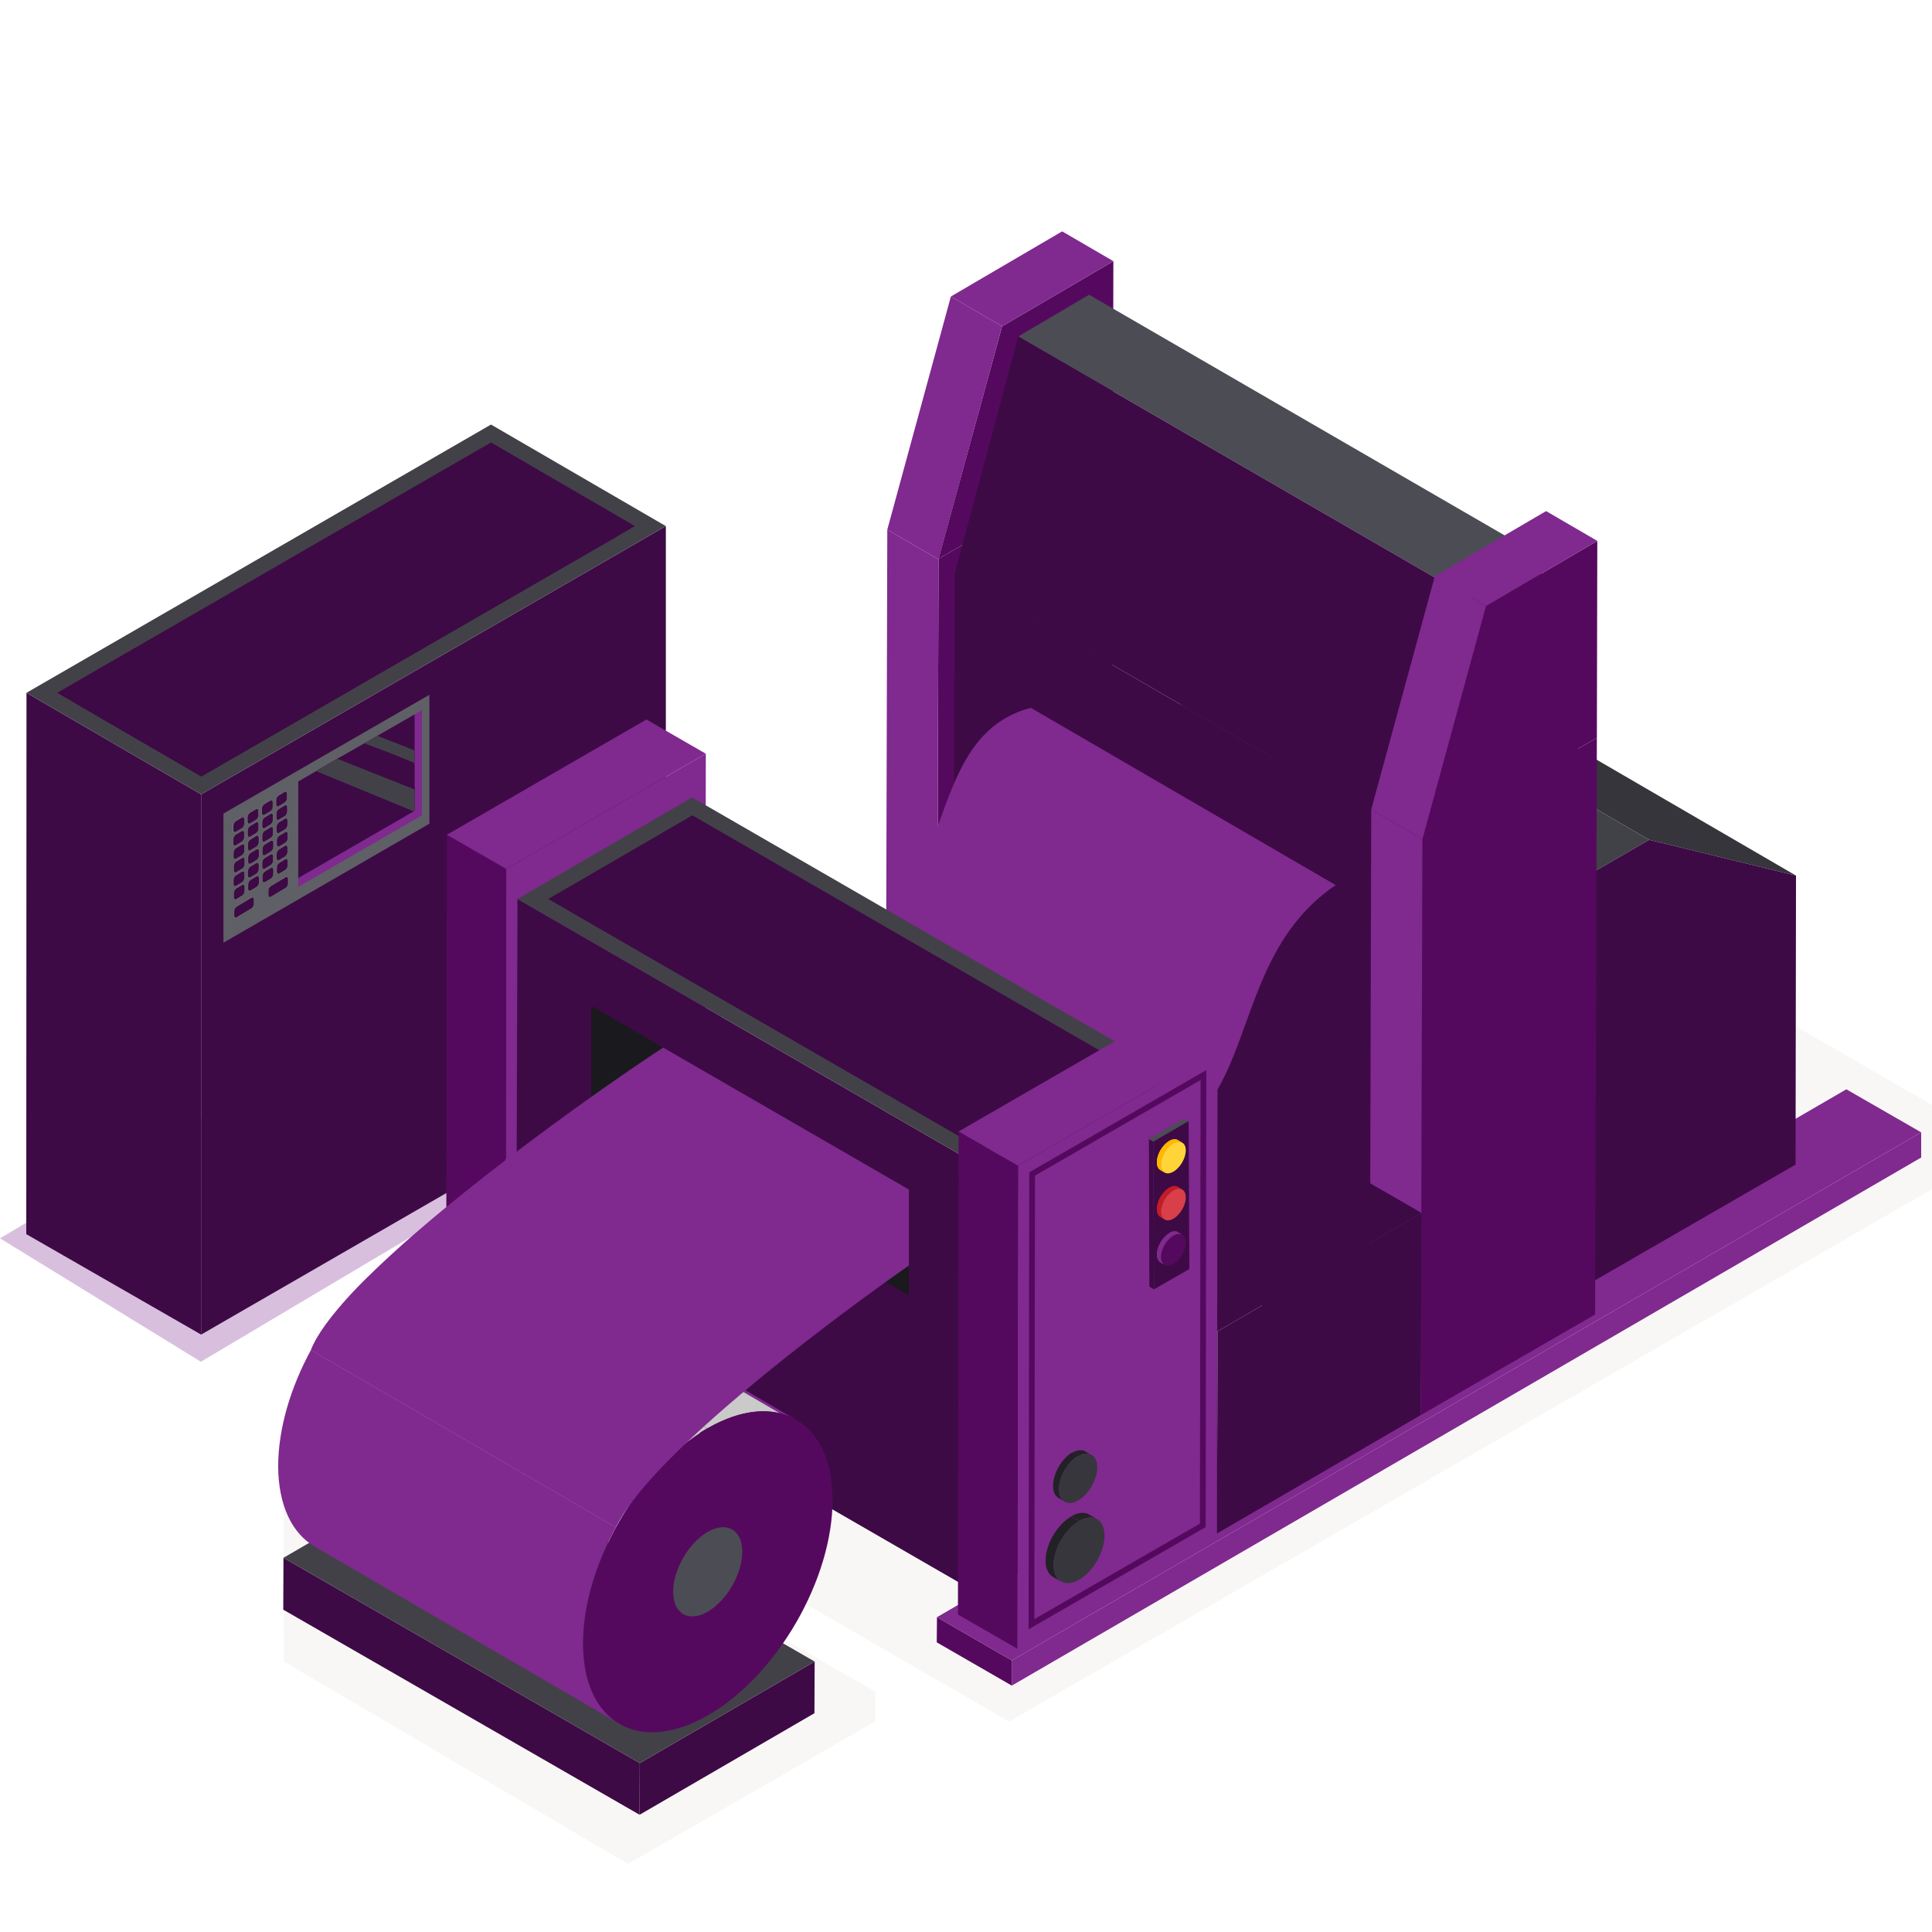 <?xml version="1.0" encoding="utf-8"?>
<!-- Generator: Adobe Illustrator 23.0.1, SVG Export Plug-In . SVG Version: 6.00 Build 0)  -->
<svg version="1.1" id="Слой_1" xmlns="http://www.w3.org/2000/svg" xmlns:xlink="http://www.w3.org/1999/xlink" x="0px" y="0px"
	 viewBox="0 0 87.51 87.5" style="enable-background:new 0 0 87.51 87.5;" xml:space="preserve">
<style type="text/css">
	.st0{opacity:0.3;fill:#E9E2E1;}
	.st1{opacity:0.3;}
	.st2{fill:#80298F;}
	.st3{enable-background:new    ;}
	.st4{fill:#3D0A45;}
	.st5{fill:#424148;}
	.st6{fill:#55095E;}
	.st7{clip-path:url(#SVGID_2_);enable-background:new    ;}
	.st8{fill:#35353B;}
	.st9{fill:#29292D;}
	.st10{fill:#414148;}
	.st11{fill:#4C4C54;}
	.st12{fill:#1A191D;}
	.st13{clip-path:url(#SVGID_4_);enable-background:new    ;}
	.st14{fill:#222125;}
	.st15{clip-path:url(#SVGID_6_);enable-background:new    ;}
	.st16{fill:#37363D;}
	.st17{clip-path:url(#SVGID_8_);enable-background:new    ;}
	.st18{clip-path:url(#SVGID_10_);enable-background:new    ;}
	.st19{clip-path:url(#SVGID_12_);enable-background:new    ;}
	.st20{fill:#CACACA;}
	.st21{clip-path:url(#SVGID_14_);enable-background:new    ;}
	.st22{clip-path:url(#SVGID_16_);enable-background:new    ;}
	.st23{fill:#C31C27;}
	.st24{clip-path:url(#SVGID_18_);enable-background:new    ;}
	.st25{fill:#D93F48;}
	.st26{clip-path:url(#SVGID_20_);enable-background:new    ;}
	.st27{clip-path:url(#SVGID_22_);enable-background:new    ;}
	.st28{clip-path:url(#SVGID_24_);enable-background:new    ;}
	.st29{fill:#FFB700;}
	.st30{clip-path:url(#SVGID_26_);enable-background:new    ;}
	.st31{fill:#FFD438;}
	.st32{fill:#5F5F66;}
	.st33{fill:#777777;}
</style>
<path class="st0" d="M90.82,51.96L45.71,77.98l-13.25-7.65c-0.01-1.27-0.01-4.26-0.02-5.53l0.01-2.15l40.37-21.09L90.82,51.96z"/>
<path class="st0" d="M39.65,76.63l-20.96-12.1l-5.84,3.05l-0.01,2.15c0.01,1.27,0.01,4.26,0.02,5.53l15.59,9.17l11.2-6.46V76.63z"/>
<g class="st1">
	<polygon class="st2" points="25.07,41.18 32.62,45.86 32.62,47.7 9.1,61.68 0,56.09 	"/>
</g>
<g>
	<g class="st3">
		<g>
			<polygon class="st4" points="36.9,75.26 36.89,77.6 28.97,82.2 28.98,79.86 			"/>
		</g>
		<g>
			<polygon class="st4" points="28.98,79.86 28.97,82.2 12.83,72.91 12.84,70.56 			"/>
		</g>
		<g>
			<polygon class="st5" points="36.9,75.26 28.98,79.86 12.84,70.56 20.76,65.96 			"/>
		</g>
	</g>
</g>
<g>
	<g class="st3">
		<g>
			<polygon class="st2" points="87.02,51.29 87.02,52.43 45.83,76.35 45.83,75.21 			"/>
		</g>
		<g>
			<polygon class="st6" points="45.83,75.21 45.83,76.35 42.43,74.39 42.44,73.25 			"/>
		</g>
		<g>
			<polygon class="st2" points="87.02,51.29 45.83,75.21 42.44,73.25 83.63,49.34 			"/>
		</g>
	</g>
</g>
<g class="st3">
	<defs>
		<path id="SVGID_1_" class="st3" d="M74.7,38.04l-15.86-9.22c2.6,0.63,4.05,0.98,6.65,1.62l15.86,9.22
			C78.75,39.03,77.29,38.67,74.7,38.04z"/>
	</defs>
	<clipPath id="SVGID_2_">
		<use xlink:href="#SVGID_1_"  style="overflow:visible;"/>
	</clipPath>
	<g class="st7">
		<path class="st8" d="M74.7,38.04l-15.86-9.22c2.6,0.63,4.05,0.98,6.65,1.62l15.86,9.22C78.75,39.03,77.29,38.67,74.7,38.04
			L74.7,38.04z"/>
	</g>
</g>
<g>
	<polygon class="st9" points="66.86,61.1 51,51.88 51,33.35 66.86,42.57 	"/>
</g>
<g>
	<polygon class="st10" points="66.86,42.57 51,33.35 58.84,28.82 74.7,38.04 	"/>
</g>
<g>
	<polygon class="st4" points="74.7,38.04 81.35,39.66 81.33,52.75 66.86,61.1 66.86,42.57 	"/>
	<polygon class="st4" points="68.29,43.39 74.92,39.57 79.92,40.78 79.91,51.92 68.29,58.63 	"/>
</g>
<g>
	<polygon class="st6" points="50.43,11.83 45.39,14.78 42.51,25.31 50.41,20.75 	"/>
	<polygon class="st6" points="42.51,25.31 42.43,51.43 50.33,46.87 50.41,20.75 	"/>
</g>
<polygon class="st2" points="45.39,14.78 43.07,13.43 40.19,23.99 42.51,25.34 "/>
<polygon class="st2" points="40.19,23.99 40.12,50.09 42.43,51.43 42.51,25.34 "/>
<g>
	<polygon class="st2" points="50.43,11.83 45.39,14.78 43.07,13.43 48.11,10.48 	"/>
</g>
<g>
	<polygon class="st4" points="69.81,25.21 69.71,59.35 63.65,62.87 56.89,34.98 66.6,25.71 	"/>
</g>
<g>
	<polygon class="st11" points="69.81,25.21 66.6,27.09 46.12,15.24 49.33,13.35 	"/>
</g>
<polygon class="st4" points="66.6,27.09 46.12,15.24 43.24,25.98 63.72,37.84 "/>
<polygon class="st4" points="43.24,25.98 43.17,51.01 63.65,62.87 63.72,37.84 "/>
<g>
	<polygon class="st6" points="72.35,24.5 67.31,27.45 64.43,37.98 72.33,33.42 	"/>
	<polygon class="st6" points="64.43,37.98 64.35,64.1 72.25,59.54 72.33,33.42 	"/>
</g>
<polygon class="st2" points="67.31,27.45 64.99,26.1 62.11,36.66 64.43,38.01 "/>
<polygon class="st2" points="62.11,36.66 62.04,62.76 64.35,64.1 64.43,38.01 "/>
<g>
	<polygon class="st2" points="72.35,24.5 67.31,27.45 64.99,26.1 70.03,23.15 	"/>
</g>
<path class="st2" d="M33.63,43.81c11,0.36,6.97-10.14,13.06-11.75l13.81,8.03c-6.17,4.19-2.25,13.57-13.06,11.75L33.63,43.81z"/>
<g>
	<polygon class="st4" points="1.2,31.38 1.19,55.9 9.11,60.45 9.11,35.98 	"/>
</g>
<g>
	<polygon class="st4" points="9.11,35.98 9.11,60.45 30.16,48.3 30.16,23.83 	"/>
</g>
<g>
	<polygon class="st5" points="1.2,31.38 9.11,35.98 30.16,23.83 22.24,19.23 	"/>
	<polygon class="st4" points="2.59,31.38 3.4,31.85 9.12,35.17 27.96,24.29 28.76,23.83 22.24,20.04 	"/>
	<polygon class="st4" points="3.4,31.85 9.12,35.17 27.96,24.29 22.24,20.97 	"/>
</g>
<g class="st3">
	<g>
		<polygon class="st4" points="64.39,54.94 64.35,64.1 55.12,69.46 55.15,60.3 		"/>
	</g>
	<g>
		<polygon class="st4" points="62.98,57.14 62.96,63.53 56.52,67.26 56.55,60.88 		"/>
	</g>
	<g>
		<polygon class="st4" points="55.15,60.3 55.12,69.46 52.43,67.91 52.47,58.75 		"/>
	</g>
	<g>
		<polygon class="st4" points="64.39,54.94 55.15,60.3 52.47,58.75 61.7,53.39 		"/>
	</g>
</g>
<g class="st3">
	<g>
		<polygon class="st2" points="31.97,34.14 31.94,56.01 22.9,61.23 22.93,39.36 		"/>
	</g>
	<g>
		<polygon class="st6" points="22.93,39.36 22.9,61.23 20.21,59.68 20.24,37.81 		"/>
	</g>
	<g>
		<polygon class="st2" points="31.97,34.14 22.93,39.36 20.24,37.81 29.28,32.59 		"/>
	</g>
</g>
<g>
	<g class="st3">
		<g>
			<polygon class="st4" points="52.4,48.27 52.34,67.65 44.43,72.25 44.48,52.87 			"/>
		</g>
		<g>
			<polygon class="st4" points="44.48,52.87 44.43,72.25 23.38,60.1 23.44,40.72 			"/>
		</g>
		<g>
			<polygon class="st12" points="41.17,53.88 41.17,58.67 40.12,58.07 26.78,50.36 26.78,45.56 30.04,47.45 			"/>
		</g>
		<g>
			<polygon class="st5" points="52.4,48.27 44.48,52.87 23.44,40.72 31.35,36.12 			"/>
			<polygon class="st4" points="51,48.27 50.19,48.74 44.48,52.06 25.64,41.18 24.83,40.72 31.36,36.93 			"/>
			<polygon class="st4" points="50.19,48.74 44.48,52.06 25.64,41.18 31.36,37.86 			"/>
		</g>
	</g>
</g>
<g class="st3">
	<g>
		<polygon class="st2" points="55.15,47.58 55.12,69.46 46.08,74.68 46.11,52.8 		"/>
		<g>
			<path class="st6" d="M46.59,73.8l0.03-20.7l8.02-4.63l-0.03,20.7L46.59,73.8z M46.88,53.25l-0.03,20.09l7.5-4.33l0.03-20.09
				L46.88,53.25z"/>
		</g>
	</g>
	<g>
		<polygon class="st6" points="46.11,52.8 46.08,74.68 43.39,73.13 43.42,51.25 		"/>
	</g>
	<g>
		<polygon class="st2" points="55.15,47.58 46.11,52.8 43.42,51.25 52.46,46.03 		"/>
	</g>
</g>
<g>
	<g class="st3">
		<g class="st3">
			<defs>
				<path id="SVGID_3_" class="st3" d="M49.34,68.6l0.36,0.21c-0.21-0.12-0.5-0.11-0.82,0.08l-0.36-0.21
					C48.83,68.5,49.13,68.48,49.34,68.6z"/>
			</defs>
			<clipPath id="SVGID_4_">
				<use xlink:href="#SVGID_3_"  style="overflow:visible;"/>
			</clipPath>
			<g class="st13">
				<path class="st14" d="M48.87,68.89l-0.36-0.21c0.32-0.19,0.61-0.2,0.82-0.08l0.36,0.21C49.49,68.69,49.19,68.71,48.87,68.89
					L48.87,68.89z"/>
			</g>
		</g>
		<g class="st3">
			<defs>
				<path id="SVGID_5_" class="st3" d="M48.06,71.64l-0.36-0.21c-0.21-0.12-0.34-0.38-0.34-0.74c0-0.74,0.52-1.63,1.16-2l0.36,0.21
					c-0.64,0.37-1.16,1.27-1.16,2C47.72,71.26,47.85,71.52,48.06,71.64z"/>
			</defs>
			<clipPath id="SVGID_6_">
				<use xlink:href="#SVGID_5_"  style="overflow:visible;"/>
			</clipPath>
			<g class="st15">
				<path class="st14" d="M48.06,71.64l-0.36-0.21c-0.21-0.12-0.34-0.38-0.34-0.74c0-0.74,0.52-1.63,1.16-2l0.36,0.21
					c-0.64,0.37-1.16,1.27-1.16,2C47.72,71.26,47.85,71.52,48.06,71.64L48.06,71.64z"/>
			</g>
		</g>
		<g>
			<path class="st16" d="M48.87,68.89c0.64-0.37,1.16-0.07,1.16,0.66c0,0.74-0.51,1.63-1.15,2c-0.64,0.37-1.16,0.07-1.16-0.66
				C47.71,70.16,48.23,69.26,48.87,68.89z"/>
		</g>
	</g>
</g>
<g>
	<g class="st3">
		<g class="st3">
			<defs>
				<path id="SVGID_7_" class="st3" d="M49.17,65.75l0.27,0.16c-0.16-0.09-0.38-0.08-0.62,0.06l-0.27-0.16
					C48.8,65.67,49.02,65.65,49.17,65.75z"/>
			</defs>
			<clipPath id="SVGID_8_">
				<use xlink:href="#SVGID_7_"  style="overflow:visible;"/>
			</clipPath>
			<g class="st17">
				<path class="st14" d="M48.83,65.96l-0.27-0.16c0.24-0.14,0.46-0.15,0.62-0.06l0.27,0.16C49.29,65.81,49.07,65.82,48.83,65.96
					L48.83,65.96z"/>
			</g>
		</g>
		<g class="st3">
			<defs>
				<path id="SVGID_9_" class="st3" d="M48.22,68.01l-0.27-0.16c-0.16-0.09-0.25-0.28-0.25-0.56c0-0.55,0.39-1.22,0.86-1.5
					l0.27,0.16c-0.48,0.28-0.87,0.95-0.86,1.5C47.96,67.73,48.06,67.92,48.22,68.01z"/>
			</defs>
			<clipPath id="SVGID_10_">
				<use xlink:href="#SVGID_9_"  style="overflow:visible;"/>
			</clipPath>
			<g class="st18">
				<path class="st14" d="M48.22,68.01l-0.27-0.16c-0.16-0.09-0.25-0.28-0.25-0.56c0-0.55,0.39-1.22,0.86-1.5l0.27,0.16
					c-0.48,0.28-0.87,0.95-0.86,1.5C47.96,67.73,48.06,67.92,48.22,68.01L48.22,68.01z"/>
			</g>
		</g>
		<g>
			<path class="st16" d="M48.83,65.96c0.48-0.28,0.87-0.05,0.87,0.5c0,0.55-0.38,1.22-0.86,1.5c-0.48,0.28-0.87,0.05-0.87-0.5
				C47.96,66.91,48.35,66.24,48.83,65.96z"/>
		</g>
	</g>
</g>
<g>
	<g class="st3">
		<g class="st3">
			<defs>
				<path id="SVGID_11_" class="st3" d="M22.25,56.28l13.81,8.03c-1.03-0.6-2.45-0.51-4.02,0.39l-13.81-8.03
					C19.8,55.76,21.22,55.68,22.25,56.28z"/>
			</defs>
			<clipPath id="SVGID_12_">
				<use xlink:href="#SVGID_11_"  style="overflow:visible;"/>
			</clipPath>
			<g class="st19">
				<path class="st20" d="M32.04,64.7l-13.81-8.03c1.23-0.71,2.38-0.92,3.31-0.68l13.81,8.03C34.42,63.78,33.27,63.99,32.04,64.7
					L32.04,64.7z"/>
				<path class="st2" d="M35.35,64.02l-13.81-8.03c0.25,0.06,0.49,0.16,0.71,0.29l13.81,8.03C35.84,64.18,35.6,64.08,35.35,64.02
					L35.35,64.02z"/>
			</g>
		</g>
		<g class="st3">
			<defs>
				<path id="SVGID_13_" class="st3" d="M28.06,78.08l-13.81-8.03c-1.01-0.59-1.64-1.84-1.65-3.63c-0.01-3.59,2.51-7.96,5.63-9.76
					l13.81,8.03c-3.12,1.8-5.64,6.17-5.63,9.76C26.41,76.24,27.04,77.49,28.06,78.08z"/>
			</defs>
			<clipPath id="SVGID_14_">
				<use xlink:href="#SVGID_13_"  style="overflow:visible;"/>
			</clipPath>
			<g class="st21">
				<path class="st2" d="M28.06,78.08l-13.81-8.03c-1.01-0.59-1.64-1.84-1.65-3.63c0-1.7,0.56-3.58,1.49-5.28l13.81,8.03
					c-0.93,1.7-1.5,3.58-1.49,5.28C26.41,76.24,27.04,77.49,28.06,78.08L28.06,78.08z"/>
				<path class="st20" d="M27.9,69.18l-13.81-8.03c1.03-1.88,2.5-3.53,4.14-4.48l13.81,8.03C30.4,65.65,28.93,67.3,27.9,69.18
					L27.9,69.18z"/>
			</g>
		</g>
		<g>
			<path class="st6" d="M32.04,64.7c3.12-1.8,5.66-0.36,5.67,3.23c0.01,3.59-2.51,7.96-5.63,9.76s-5.66,0.36-5.67-3.23
				C26.4,70.87,28.92,66.5,32.04,64.7z"/>
		</g>
		<g>
			<path class="st11" d="M32.05,69.39c0.87-0.5,1.57-0.1,1.57,0.9c0,1-0.7,2.21-1.56,2.71c-0.87,0.5-1.57,0.1-1.57-0.9
				C30.49,71.1,31.19,69.89,32.05,69.39z"/>
		</g>
	</g>
</g>
<path class="st2" d="M41.17,53.88v3.44c-0.34,0.24-0.69,0.49-1.06,0.75c-4.49,3.24-10.78,8.2-12.22,11.11l-13.81-8.03
	c1.08-2.77,8.05-8.16,12.69-11.46c1.36-0.96,2.51-1.75,3.27-2.24L41.17,53.88z"/>
<g>
	<g>
		<g class="st3">
			<g>
				<polygon class="st4" points="52.27,58.4 52.06,58.28 52.04,51.59 52.24,51.71 				"/>
			</g>
			<g>
				<polygon class="st11" points="52.24,51.71 52.04,51.59 53.64,50.66 53.84,50.78 				"/>
			</g>
			<g>
				<polygon class="st4" points="53.84,50.78 53.87,57.48 52.27,58.4 52.24,51.71 				"/>
			</g>
		</g>
	</g>
	<g>
		<g class="st3">
			<g class="st3">
				<defs>
					<path id="SVGID_15_" class="st3" d="M53.55,53.88l-0.2-0.12c-0.1-0.06-0.24-0.05-0.4,0.04l0.2,0.12
						C53.31,53.83,53.45,53.82,53.55,53.88z"/>
				</defs>
				<use xlink:href="#SVGID_15_"  style="overflow:visible;fill:#C31C27;"/>
				<clipPath id="SVGID_16_">
					<use xlink:href="#SVGID_15_"  style="overflow:visible;"/>
				</clipPath>
				<g class="st22">
					<path class="st23" d="M53.55,53.88l-0.2-0.12c-0.1-0.06-0.24-0.05-0.4,0.04l0.2,0.12C53.31,53.83,53.45,53.82,53.55,53.88
						L53.55,53.88z"/>
				</g>
			</g>
			<g class="st3">
				<defs>
					<path id="SVGID_17_" class="st3" d="M52.56,55.12l0.2,0.12c-0.1-0.06-0.16-0.18-0.16-0.36c0-0.36,0.25-0.79,0.56-0.96
						l-0.2-0.12c-0.31,0.18-0.56,0.61-0.56,0.96C52.4,54.94,52.46,55.06,52.56,55.12z"/>
				</defs>
				<use xlink:href="#SVGID_17_"  style="overflow:visible;fill:#C31C27;"/>
				<clipPath id="SVGID_18_">
					<use xlink:href="#SVGID_17_"  style="overflow:visible;"/>
				</clipPath>
				<g class="st24">
					<path class="st23" d="M53.15,53.92l-0.2-0.12c-0.31,0.18-0.56,0.61-0.56,0.96c0,0.18,0.06,0.3,0.16,0.36l0.2,0.12
						c-0.1-0.06-0.16-0.18-0.16-0.36C52.6,54.53,52.85,54.09,53.15,53.92L53.15,53.92z"/>
				</g>
			</g>
			<g>
				<path class="st25" d="M53.15,53.92c-0.31,0.18-0.56,0.61-0.56,0.96c0,0.35,0.25,0.5,0.56,0.32c0.31-0.18,0.56-0.61,0.56-0.96
					C53.71,53.88,53.46,53.74,53.15,53.92z"/>
			</g>
		</g>
	</g>
	<g>
		<g class="st3">
			<g class="st3">
				<defs>
					<path id="SVGID_19_" class="st3" d="M53.55,55.93l-0.2-0.12c-0.1-0.06-0.24-0.05-0.4,0.04l0.2,0.12
						C53.31,55.88,53.45,55.87,53.55,55.93z"/>
				</defs>
				<use xlink:href="#SVGID_19_"  style="overflow:visible;fill:#80298F;"/>
				<clipPath id="SVGID_20_">
					<use xlink:href="#SVGID_19_"  style="overflow:visible;"/>
				</clipPath>
				<g class="st26">
					<path class="st2" d="M53.55,55.93l-0.2-0.12c-0.1-0.06-0.24-0.05-0.4,0.04l0.2,0.12C53.31,55.88,53.45,55.87,53.55,55.93
						L53.55,55.93z"/>
				</g>
			</g>
			<g class="st3">
				<defs>
					<path id="SVGID_21_" class="st3" d="M52.56,57.18l0.2,0.12c-0.1-0.06-0.16-0.18-0.16-0.36c0-0.36,0.25-0.79,0.56-0.96
						l-0.2-0.12c-0.31,0.18-0.56,0.61-0.56,0.96C52.4,56.99,52.46,57.12,52.56,57.18z"/>
				</defs>
				<use xlink:href="#SVGID_21_"  style="overflow:visible;fill:#80298F;"/>
				<clipPath id="SVGID_22_">
					<use xlink:href="#SVGID_21_"  style="overflow:visible;"/>
				</clipPath>
				<g class="st27">
					<path class="st2" d="M53.15,55.97l-0.2-0.12c-0.31,0.18-0.56,0.61-0.56,0.96c0,0.18,0.06,0.3,0.16,0.36l0.2,0.12
						c-0.1-0.06-0.16-0.18-0.16-0.36C52.6,56.58,52.85,56.15,53.15,55.97L53.15,55.97z"/>
				</g>
			</g>
			<g>
				<path class="st6" d="M53.15,55.97c-0.31,0.18-0.56,0.61-0.56,0.96c0,0.35,0.25,0.5,0.56,0.32c0.31-0.18,0.56-0.61,0.56-0.96
					C53.71,55.93,53.46,55.79,53.15,55.97z"/>
			</g>
		</g>
	</g>
	<g>
		<g class="st3">
			<g class="st3">
				<defs>
					<path id="SVGID_23_" class="st3" d="M53.55,51.76l-0.2-0.12c-0.1-0.06-0.24-0.05-0.4,0.04l0.2,0.12
						C53.31,51.7,53.45,51.7,53.55,51.76z"/>
				</defs>
				<use xlink:href="#SVGID_23_"  style="overflow:visible;fill:#FFB700;"/>
				<clipPath id="SVGID_24_">
					<use xlink:href="#SVGID_23_"  style="overflow:visible;"/>
				</clipPath>
				<g class="st28">
					<path class="st29" d="M53.55,51.76l-0.2-0.12c-0.1-0.06-0.24-0.05-0.4,0.04l0.2,0.12C53.31,51.7,53.45,51.7,53.55,51.76
						L53.55,51.76z"/>
				</g>
			</g>
			<g class="st3">
				<defs>
					<path id="SVGID_25_" class="st3" d="M52.56,53l0.2,0.12c-0.1-0.06-0.16-0.18-0.16-0.36c0-0.35,0.25-0.79,0.56-0.96l-0.2-0.12
						c-0.31,0.18-0.56,0.61-0.56,0.96C52.4,52.82,52.46,52.94,52.56,53z"/>
				</defs>
				<use xlink:href="#SVGID_25_"  style="overflow:visible;fill:#FFB700;"/>
				<clipPath id="SVGID_26_">
					<use xlink:href="#SVGID_25_"  style="overflow:visible;"/>
				</clipPath>
				<g class="st30">
					<path class="st29" d="M53.15,51.79l-0.2-0.12c-0.31,0.18-0.56,0.61-0.56,0.96c0,0.18,0.06,0.3,0.16,0.36l0.2,0.12
						c-0.1-0.06-0.16-0.18-0.16-0.36C52.6,52.4,52.85,51.97,53.15,51.79L53.15,51.79z"/>
				</g>
			</g>
			<g>
				<path class="st31" d="M53.15,51.79c-0.31,0.18-0.56,0.61-0.56,0.96c0,0.36,0.25,0.5,0.56,0.32c0.31-0.18,0.56-0.61,0.56-0.97
					C53.71,51.76,53.46,51.62,53.15,51.79z"/>
			</g>
		</g>
	</g>
</g>
<polygon class="st32" points="19.45,37.31 10.12,42.7 10.12,36.85 19.45,31.47 "/>
<g>
	<g>
		<polygon class="st2" points="13.51,35.4 13.51,40.17 19.11,36.93 19.11,32.16 18.78,32.36 		"/>
		<polygon class="st4" points="13.51,35.4 13.51,39.77 18.74,36.75 18.78,36.73 18.78,32.36 16.5,33.67 16.15,33.87 15.28,34.37 
			14.32,34.93 		"/>
		<path class="st5" d="M16.5,33.67l0.59-0.34c0.56,0.22,1.13,0.43,1.68,0.66v0.57C18.02,34.24,17.26,33.95,16.5,33.67L16.5,33.67z"
			/>
		<path class="st4" d="M15.28,34.37l0.12-0.07c1.14,0.42,2.27,0.85,3.38,1.33v1.06c-1.49-0.56-2.95-1.18-4.42-1.79L15.28,34.37z"/>
		<polygon class="st5" points="14.32,34.93 18.74,36.75 18.74,36.75 18.78,36.73 18.78,35.76 15.28,34.37 		"/>
	</g>
	<g>
		<g>
			<g>
				<path class="st4" d="M10.64,37.7c-0.05,0-0.08-0.04-0.08-0.09l0-0.2c0-0.08,0.05-0.18,0.12-0.22l0.25-0.15
					c0.02-0.01,0.04-0.02,0.06-0.02c0.05,0,0.08,0.04,0.08,0.09l0,0.2c0,0.08-0.05,0.18-0.12,0.22l-0.25,0.15
					C10.67,37.69,10.65,37.7,10.64,37.7z"/>
				<path class="st33" d="M10.99,37.02c0.04,0,0.07,0.03,0.07,0.09l0,0.2c0,0.08-0.05,0.17-0.12,0.21l-0.25,0.15
					c-0.02,0.01-0.04,0.02-0.05,0.02c-0.04,0-0.07-0.03-0.07-0.09l0-0.2c0-0.08,0.05-0.17,0.12-0.21l0.25-0.15
					C10.95,37.03,10.97,37.02,10.99,37.02L10.99,37.02z M10.98,37.01c-0.02,0-0.04,0.01-0.06,0.02l-0.25,0.15
					c-0.07,0.04-0.13,0.14-0.13,0.23l0,0.2c0,0.06,0.03,0.1,0.09,0.1c0.02,0,0.04-0.01,0.06-0.02l0.25-0.15
					c0.07-0.04,0.13-0.14,0.13-0.23l0-0.2C11.07,37.05,11.04,37.01,10.98,37.01L10.98,37.01z"/>
			</g>
			<g>
				<path class="st4" d="M11.29,37.31c-0.05,0-0.08-0.04-0.08-0.09l0-0.2c0-0.08,0.05-0.18,0.12-0.22l0.25-0.15
					c0.02-0.01,0.04-0.02,0.06-0.02c0.05,0,0.08,0.04,0.08,0.09l0,0.2c0,0.08-0.05,0.18-0.12,0.22l-0.25,0.15
					C11.32,37.3,11.3,37.31,11.29,37.31z"/>
				<path class="st33" d="M11.63,36.64c0.04,0,0.07,0.03,0.07,0.09l0,0.2c0,0.08-0.05,0.17-0.12,0.21l-0.25,0.15
					c-0.02,0.01-0.04,0.02-0.05,0.02c-0.04,0-0.07-0.03-0.07-0.09l0-0.2c0-0.08,0.05-0.17,0.12-0.21l0.25-0.15
					C11.6,36.64,11.62,36.64,11.63,36.64L11.63,36.64z M11.63,36.62c-0.02,0-0.04,0.01-0.06,0.02l-0.25,0.15
					c-0.07,0.04-0.13,0.14-0.13,0.23l0,0.2c0,0.06,0.03,0.1,0.09,0.1c0.02,0,0.04-0.01,0.06-0.02l0.25-0.15
					c0.07-0.04,0.13-0.14,0.13-0.23l0-0.2C11.72,36.66,11.69,36.62,11.63,36.62L11.63,36.62z"/>
			</g>
			<g>
				<path class="st4" d="M11.94,36.92c-0.05,0-0.08-0.04-0.08-0.09l0-0.2c0-0.08,0.05-0.18,0.12-0.22l0.25-0.15
					c0.02-0.01,0.04-0.02,0.06-0.02c0.05,0,0.08,0.04,0.08,0.09l0,0.2c0,0.08-0.05,0.18-0.12,0.22l-0.25,0.15
					C11.97,36.91,11.95,36.92,11.94,36.92z"/>
				<path class="st33" d="M12.28,36.25c0.04,0,0.07,0.03,0.07,0.09l0,0.2c0,0.08-0.05,0.17-0.12,0.21l-0.25,0.15
					c-0.02,0.01-0.04,0.02-0.05,0.02c-0.04,0-0.07-0.03-0.07-0.09l0-0.2c0-0.08,0.05-0.17,0.12-0.21l0.25-0.15
					C12.25,36.25,12.27,36.25,12.28,36.25L12.28,36.25z M12.28,36.23L12.28,36.23c-0.02,0-0.04,0.01-0.06,0.02l-0.25,0.15
					c-0.07,0.04-0.13,0.14-0.13,0.23l0,0.2c0,0.06,0.03,0.1,0.09,0.1c0.02,0,0.04-0.01,0.06-0.02l0.25-0.15
					c0.07-0.04,0.13-0.14,0.13-0.23l0-0.2C12.37,36.27,12.34,36.23,12.28,36.23L12.28,36.23z"/>
			</g>
			<g>
				<path class="st4" d="M12.58,36.53c-0.05,0-0.08-0.04-0.08-0.09l0-0.2c0-0.08,0.05-0.18,0.12-0.22l0.25-0.15
					c0.02-0.01,0.04-0.02,0.06-0.02c0.05,0,0.08,0.04,0.08,0.09l0,0.2c0,0.08-0.05,0.18-0.12,0.22l-0.25,0.15
					C12.62,36.53,12.6,36.53,12.58,36.53z"/>
				<path class="st33" d="M12.93,35.86c0.04,0,0.07,0.03,0.07,0.09l0,0.2c0,0.08-0.05,0.17-0.12,0.21l-0.25,0.15
					c-0.02,0.01-0.04,0.02-0.05,0.02c-0.04,0-0.07-0.03-0.07-0.09l0-0.2c0-0.08,0.05-0.17,0.12-0.21l0.25-0.15
					C12.9,35.86,12.92,35.86,12.93,35.86L12.93,35.86z M12.93,35.84L12.93,35.84c-0.02,0-0.04,0.01-0.06,0.02l-0.25,0.15
					c-0.07,0.04-0.13,0.14-0.13,0.23l0,0.2c0,0.06,0.03,0.1,0.09,0.1c0.02,0,0.04-0.01,0.06-0.02l0.25-0.15
					c0.07-0.04,0.13-0.14,0.13-0.23l0-0.2C13.02,35.88,12.99,35.84,12.93,35.84L12.93,35.84z"/>
			</g>
		</g>
		<g>
			<g>
				<path class="st4" d="M10.64,38.31c-0.05,0-0.08-0.04-0.08-0.09l0-0.2c0-0.08,0.05-0.18,0.12-0.22l0.25-0.15
					c0.02-0.01,0.04-0.02,0.06-0.02c0.05,0,0.08,0.04,0.08,0.09l0,0.2c0,0.08-0.05,0.18-0.12,0.22l-0.25,0.15
					C10.68,38.3,10.66,38.31,10.64,38.31z"/>
				<path class="st33" d="M10.99,37.63c0.04,0,0.07,0.03,0.07,0.09l0,0.2c0,0.08-0.05,0.17-0.12,0.21l-0.25,0.15
					c-0.02,0.01-0.04,0.02-0.05,0.02c-0.04,0-0.07-0.03-0.07-0.09l0-0.2c0-0.08,0.05-0.17,0.12-0.21l0.25-0.15
					C10.96,37.64,10.98,37.63,10.99,37.63L10.99,37.63z M10.99,37.62c-0.02,0-0.04,0.01-0.06,0.02l-0.25,0.15
					c-0.07,0.04-0.13,0.14-0.13,0.23l0,0.2c0,0.06,0.03,0.1,0.09,0.1c0.02,0,0.04-0.01,0.06-0.02l0.25-0.15
					c0.07-0.04,0.13-0.14,0.13-0.23l0-0.2C11.08,37.65,11.05,37.61,10.99,37.62L10.99,37.62z"/>
			</g>
			<g>
				<path class="st4" d="M11.29,37.92c-0.05,0-0.08-0.04-0.08-0.09l0-0.2c0-0.08,0.05-0.18,0.12-0.22l0.25-0.15
					c0.02-0.01,0.04-0.02,0.06-0.02c0.05,0,0.08,0.04,0.08,0.09l0,0.2c0,0.08-0.05,0.18-0.12,0.22l-0.25,0.15
					C11.33,37.91,11.31,37.92,11.29,37.92z"/>
				<path class="st33" d="M11.64,37.24c0.04,0,0.07,0.03,0.07,0.09l0,0.2c0,0.08-0.05,0.17-0.12,0.21l-0.25,0.15
					c-0.02,0.01-0.04,0.02-0.05,0.02c-0.04,0-0.07-0.03-0.07-0.09l0-0.2c0-0.08,0.05-0.17,0.12-0.21l0.25-0.15
					C11.61,37.25,11.63,37.24,11.64,37.24L11.64,37.24z M11.64,37.23c-0.02,0-0.04,0.01-0.06,0.02l-0.25,0.15
					c-0.07,0.04-0.13,0.14-0.13,0.23l0,0.2c0,0.06,0.03,0.1,0.09,0.1c0.02,0,0.04-0.01,0.06-0.02l0.25-0.15
					c0.07-0.04,0.13-0.14,0.13-0.23l0-0.2C11.73,37.27,11.69,37.23,11.64,37.23L11.64,37.23z"/>
			</g>
			<g>
				<path class="st4" d="M11.94,37.53c-0.05,0-0.08-0.04-0.08-0.09l0-0.2c0-0.08,0.05-0.18,0.12-0.22l0.25-0.15
					c0.02-0.01,0.04-0.02,0.06-0.02c0.05,0,0.08,0.04,0.08,0.09l0,0.2c0,0.08-0.05,0.18-0.12,0.22L12,37.51
					C11.98,37.52,11.96,37.53,11.94,37.53z"/>
				<path class="st33" d="M12.29,36.85c0.04,0,0.07,0.03,0.07,0.09l0,0.2c0,0.08-0.05,0.17-0.12,0.21L12,37.5
					c-0.02,0.01-0.04,0.02-0.05,0.02c-0.04,0-0.07-0.03-0.07-0.09l0-0.2c0-0.08,0.05-0.17,0.12-0.21l0.25-0.15
					C12.26,36.86,12.28,36.85,12.29,36.85L12.29,36.85z M12.29,36.84c-0.02,0-0.04,0.01-0.06,0.02l-0.25,0.15
					c-0.07,0.04-0.13,0.14-0.13,0.23l0,0.2c0,0.06,0.03,0.1,0.09,0.1c0.02,0,0.04-0.01,0.06-0.02l0.25-0.15
					c0.07-0.04,0.13-0.14,0.13-0.23l0-0.2C12.38,36.88,12.34,36.84,12.29,36.84L12.29,36.84z"/>
			</g>
			<g>
				<path class="st4" d="M12.59,37.14c-0.05,0-0.08-0.04-0.08-0.09l0-0.2c0-0.08,0.05-0.18,0.12-0.22l0.25-0.15
					c0.02-0.01,0.04-0.02,0.06-0.02c0.05,0,0.08,0.04,0.08,0.09l0,0.2c0,0.08-0.05,0.18-0.12,0.22l-0.25,0.15
					C12.63,37.13,12.61,37.14,12.59,37.14z"/>
				<path class="st33" d="M12.94,36.47c0.04,0,0.07,0.03,0.07,0.09l0,0.2c0,0.08-0.05,0.17-0.12,0.21l-0.25,0.15
					c-0.02,0.01-0.04,0.02-0.05,0.02c-0.04,0-0.07-0.03-0.07-0.09l0-0.2c0-0.08,0.05-0.17,0.12-0.21l0.25-0.15
					C12.91,36.47,12.93,36.47,12.94,36.47L12.94,36.47z M12.94,36.45L12.94,36.45c-0.02,0-0.04,0.01-0.06,0.02l-0.25,0.15
					c-0.07,0.04-0.13,0.14-0.13,0.23l0,0.2c0,0.06,0.03,0.1,0.09,0.1c0.02,0,0.04-0.01,0.06-0.02l0.25-0.15
					c0.07-0.04,0.13-0.14,0.13-0.23l0-0.2C13.03,36.49,12.99,36.45,12.94,36.45L12.94,36.45z"/>
			</g>
		</g>
		<g>
			<g>
				<path class="st4" d="M10.65,38.91c-0.05,0-0.08-0.04-0.08-0.09l0-0.2c0-0.08,0.05-0.18,0.12-0.22l0.25-0.15
					c0.02-0.01,0.04-0.02,0.06-0.02c0.05,0,0.08,0.04,0.08,0.09l0,0.2c0,0.08-0.05,0.18-0.12,0.22l-0.25,0.15
					C10.69,38.91,10.67,38.91,10.65,38.91z"/>
				<path class="st33" d="M11,38.24c0.04,0,0.07,0.03,0.07,0.09l0,0.2c0,0.08-0.05,0.17-0.12,0.21l-0.25,0.15
					c-0.02,0.01-0.04,0.02-0.05,0.02c-0.04,0-0.07-0.03-0.07-0.09l0-0.2c0-0.08,0.05-0.17,0.12-0.21l0.25-0.15
					C10.97,38.25,10.99,38.24,11,38.24L11,38.24z M11,38.22c-0.02,0-0.04,0.01-0.06,0.02l-0.25,0.15c-0.07,0.04-0.13,0.14-0.13,0.23
					l0,0.2c0,0.06,0.03,0.1,0.09,0.1c0.02,0,0.04-0.01,0.06-0.02l0.25-0.15c0.07-0.04,0.13-0.14,0.13-0.23l0-0.2
					C11.09,38.26,11.05,38.22,11,38.22L11,38.22z"/>
			</g>
			<g>
				<path class="st4" d="M11.3,38.53c-0.05,0-0.08-0.04-0.08-0.09l0-0.2c0-0.08,0.05-0.18,0.12-0.22l0.25-0.15
					c0.02-0.01,0.04-0.02,0.06-0.02c0.05,0,0.08,0.04,0.08,0.09l0,0.2c0,0.08-0.05,0.18-0.12,0.22l-0.25,0.15
					C11.34,38.52,11.32,38.53,11.3,38.53z"/>
				<path class="st33" d="M11.65,37.85c0.04,0,0.07,0.03,0.07,0.09l0,0.2c0,0.08-0.05,0.17-0.12,0.21l-0.25,0.15
					c-0.02,0.01-0.04,0.02-0.05,0.02c-0.04,0-0.07-0.03-0.07-0.09l0-0.2c0-0.08,0.05-0.17,0.12-0.21l0.25-0.15
					C11.62,37.86,11.64,37.85,11.65,37.85L11.65,37.85z M11.65,37.84c-0.02,0-0.04,0.01-0.06,0.02L11.34,38
					c-0.07,0.04-0.13,0.14-0.13,0.23l0,0.2c0,0.06,0.03,0.1,0.09,0.1c0.02,0,0.04-0.01,0.06-0.02l0.25-0.15
					c0.07-0.04,0.13-0.14,0.13-0.23l0-0.2C11.74,37.87,11.7,37.83,11.65,37.84L11.65,37.84z"/>
			</g>
			<g>
				<path class="st4" d="M11.95,38.14c-0.05,0-0.08-0.04-0.08-0.09l0-0.2c0-0.08,0.05-0.18,0.12-0.22l0.25-0.15
					c0.02-0.01,0.04-0.02,0.06-0.02c0.05,0,0.08,0.04,0.08,0.09l0,0.2c0,0.08-0.05,0.18-0.12,0.22l-0.25,0.15
					C11.99,38.13,11.97,38.14,11.95,38.14z"/>
				<path class="st33" d="M12.3,37.46c0.04,0,0.07,0.03,0.07,0.09l0,0.2c0,0.08-0.05,0.17-0.12,0.21l-0.25,0.15
					c-0.02,0.01-0.04,0.02-0.05,0.02c-0.04,0-0.07-0.03-0.07-0.09l0-0.2c0-0.08,0.05-0.17,0.12-0.21l0.25-0.15
					C12.27,37.47,12.29,37.46,12.3,37.46L12.3,37.46z M12.3,37.45c-0.02,0-0.04,0.01-0.06,0.02l-0.25,0.15
					c-0.07,0.04-0.13,0.14-0.13,0.23l0,0.2c0,0.06,0.03,0.1,0.09,0.1c0.02,0,0.04-0.01,0.06-0.02l0.25-0.15
					c0.07-0.04,0.13-0.14,0.13-0.23l0-0.2C12.39,37.49,12.35,37.45,12.3,37.45L12.3,37.45z"/>
			</g>
			<g>
				<path class="st4" d="M12.6,37.75c-0.05,0-0.08-0.04-0.08-0.09l0-0.2c0-0.08,0.05-0.18,0.12-0.22l0.25-0.15
					c0.02-0.01,0.04-0.02,0.06-0.02c0.05,0,0.08,0.04,0.08,0.09l0,0.2c0,0.08-0.05,0.18-0.12,0.22l-0.25,0.15
					C12.64,37.74,12.62,37.75,12.6,37.75z"/>
				<path class="st33" d="M12.95,37.07c0.04,0,0.07,0.03,0.07,0.09l0,0.2c0,0.08-0.05,0.17-0.12,0.21l-0.25,0.15
					c-0.02,0.01-0.04,0.02-0.05,0.02c-0.04,0-0.07-0.03-0.07-0.09l0-0.2c0-0.08,0.05-0.17,0.12-0.21l0.25-0.15
					C12.92,37.08,12.94,37.07,12.95,37.07L12.95,37.07z M12.95,37.06c-0.02,0-0.04,0.01-0.06,0.02l-0.25,0.15
					c-0.07,0.04-0.13,0.14-0.13,0.23l0,0.2c0,0.06,0.03,0.1,0.09,0.1c0.02,0,0.04-0.01,0.06-0.02l0.25-0.15
					c0.07-0.04,0.13-0.14,0.13-0.23l0-0.2C13.04,37.1,13,37.06,12.95,37.06L12.95,37.06z"/>
			</g>
		</g>
		<g>
			<g>
				<path class="st4" d="M10.66,39.52c-0.05,0-0.08-0.04-0.08-0.09l0-0.2c0-0.08,0.05-0.18,0.12-0.22l0.25-0.15
					c0.02-0.01,0.04-0.02,0.06-0.02c0.05,0,0.08,0.04,0.08,0.09l0,0.2c0,0.08-0.05,0.18-0.12,0.22l-0.25,0.15
					C10.7,39.52,10.68,39.52,10.66,39.52z"/>
				<path class="st33" d="M11.01,38.85c0.04,0,0.07,0.03,0.07,0.09l0,0.2c0,0.08-0.05,0.17-0.12,0.21l-0.25,0.15
					c-0.02,0.01-0.04,0.02-0.05,0.02c-0.04,0-0.07-0.03-0.07-0.09l0-0.2c0-0.08,0.05-0.17,0.12-0.21l0.25-0.15
					C10.98,38.85,11,38.85,11.01,38.85L11.01,38.85z M11.01,38.83c-0.02,0-0.04,0.01-0.06,0.02L10.7,39
					c-0.07,0.04-0.13,0.14-0.13,0.23l0,0.2c0,0.06,0.03,0.1,0.09,0.1c0.02,0,0.04-0.01,0.06-0.02l0.25-0.15
					c0.07-0.04,0.13-0.14,0.13-0.23l0-0.2C11.1,38.87,11.06,38.83,11.01,38.83L11.01,38.83z"/>
			</g>
			<g>
				<path class="st4" d="M11.31,39.13c-0.05,0-0.08-0.04-0.08-0.09l0-0.2c0-0.08,0.05-0.18,0.12-0.22l0.25-0.15
					c0.02-0.01,0.04-0.02,0.06-0.02c0.05,0,0.08,0.04,0.08,0.09l0,0.2c0,0.08-0.05,0.18-0.12,0.22l-0.25,0.15
					C11.35,39.13,11.33,39.13,11.31,39.13z"/>
				<path class="st33" d="M11.66,38.46c0.04,0,0.07,0.03,0.07,0.09l0,0.2c0,0.08-0.05,0.17-0.12,0.21l-0.25,0.15
					c-0.02,0.01-0.04,0.02-0.05,0.02c-0.04,0-0.07-0.03-0.07-0.09l0-0.2c0-0.08,0.05-0.17,0.12-0.21l0.25-0.15
					C11.63,38.47,11.65,38.46,11.66,38.46L11.66,38.46z M11.66,38.44c-0.02,0-0.04,0.01-0.06,0.02l-0.25,0.15
					c-0.07,0.04-0.13,0.14-0.13,0.23l0,0.2c0,0.06,0.03,0.1,0.09,0.1c0.02,0,0.04-0.01,0.06-0.02l0.25-0.15
					c0.07-0.04,0.13-0.14,0.13-0.23l0-0.2C11.75,38.48,11.71,38.44,11.66,38.44L11.66,38.44z"/>
			</g>
			<g>
				<path class="st4" d="M11.96,38.75c-0.05,0-0.08-0.04-0.08-0.09l0-0.2c0-0.08,0.05-0.18,0.12-0.22l0.25-0.15
					c0.02-0.01,0.04-0.02,0.06-0.02c0.05,0,0.08,0.04,0.08,0.09l0,0.2c0,0.08-0.05,0.18-0.12,0.22l-0.25,0.15
					C12,38.74,11.98,38.75,11.96,38.75z"/>
				<path class="st33" d="M12.31,38.07c0.04,0,0.07,0.03,0.07,0.09l0,0.2c0,0.08-0.05,0.17-0.12,0.21l-0.25,0.15
					c-0.02,0.01-0.04,0.02-0.05,0.02c-0.04,0-0.07-0.03-0.07-0.09l0-0.2c0-0.08,0.05-0.17,0.12-0.21l0.25-0.15
					C12.28,38.08,12.3,38.07,12.31,38.07L12.31,38.07z M12.31,38.05c-0.02,0-0.04,0.01-0.06,0.02L12,38.22
					c-0.07,0.04-0.13,0.14-0.13,0.23l0,0.2c0,0.06,0.03,0.1,0.09,0.1c0.02,0,0.04-0.01,0.06-0.02l0.25-0.15
					c0.07-0.04,0.13-0.14,0.13-0.23l0-0.2C12.4,38.09,12.36,38.05,12.31,38.05L12.31,38.05z"/>
			</g>
			<g>
				<path class="st4" d="M12.61,38.36c-0.05,0-0.08-0.04-0.08-0.09l0-0.2c0-0.08,0.05-0.18,0.12-0.22l0.25-0.15
					c0.02-0.01,0.04-0.02,0.06-0.02c0.05,0,0.08,0.04,0.08,0.09l0,0.2c0,0.08-0.05,0.18-0.12,0.22l-0.25,0.15
					C12.65,38.35,12.63,38.36,12.61,38.36z"/>
				<path class="st33" d="M12.96,37.68c0.04,0,0.07,0.03,0.07,0.09l0,0.2c0,0.08-0.05,0.17-0.12,0.21l-0.25,0.15
					c-0.02,0.01-0.04,0.02-0.05,0.02c-0.04,0-0.07-0.03-0.07-0.09l0-0.2c0-0.08,0.05-0.17,0.12-0.21l0.25-0.15
					C12.93,37.69,12.95,37.68,12.96,37.68L12.96,37.68z M12.96,37.67c-0.02,0-0.04,0.01-0.06,0.02l-0.25,0.15
					c-0.07,0.04-0.13,0.14-0.13,0.23l0,0.2c0,0.06,0.03,0.1,0.09,0.1c0.02,0,0.04-0.01,0.06-0.02l0.25-0.15
					c0.07-0.04,0.13-0.14,0.13-0.23l0-0.2C13.05,37.71,13.01,37.67,12.96,37.67L12.96,37.67z"/>
			</g>
		</g>
		<g>
			<g>
				<path class="st4" d="M10.65,40.14c-0.05,0-0.08-0.04-0.08-0.09l0-0.2c0-0.08,0.05-0.18,0.12-0.22l0.25-0.15
					c0.02-0.01,0.04-0.02,0.06-0.02c0.05,0,0.08,0.04,0.08,0.09l0,0.2c0,0.08-0.05,0.18-0.12,0.22l-0.25,0.15
					C10.69,40.13,10.67,40.14,10.65,40.14z"/>
				<path class="st33" d="M11,39.47c0.04,0,0.07,0.03,0.07,0.09l0,0.2c0,0.08-0.05,0.17-0.12,0.21l-0.25,0.15
					c-0.02,0.01-0.04,0.02-0.05,0.02c-0.04,0-0.07-0.03-0.07-0.09l0-0.2c0-0.08,0.05-0.17,0.12-0.21l0.25-0.15
					C10.97,39.47,10.99,39.47,11,39.47L11,39.47z M11,39.45c-0.02,0-0.04,0.01-0.06,0.02l-0.25,0.15c-0.07,0.04-0.13,0.14-0.13,0.23
					l0,0.2c0,0.06,0.03,0.1,0.09,0.1c0.02,0,0.04-0.01,0.06-0.02l0.25-0.15c0.07-0.04,0.13-0.14,0.13-0.23l0-0.2
					C11.09,39.49,11.05,39.45,11,39.45L11,39.45z"/>
			</g>
			<g>
				<path class="st4" d="M11.3,39.75c-0.05,0-0.08-0.04-0.08-0.09l0-0.2c0-0.08,0.05-0.18,0.12-0.22l0.25-0.15
					c0.02-0.01,0.04-0.02,0.06-0.02c0.05,0,0.08,0.04,0.08,0.09l0,0.2c0,0.08-0.05,0.18-0.12,0.22l-0.25,0.15
					C11.34,39.74,11.32,39.75,11.3,39.75z"/>
				<path class="st33" d="M11.65,39.08c0.04,0,0.07,0.03,0.07,0.09l0,0.2c0,0.08-0.05,0.17-0.12,0.21l-0.25,0.15
					c-0.02,0.01-0.04,0.02-0.05,0.02c-0.04,0-0.07-0.03-0.07-0.09l0-0.2c0-0.08,0.05-0.17,0.12-0.21l0.25-0.15
					C11.62,39.08,11.64,39.08,11.65,39.08L11.65,39.08z M11.65,39.06c-0.02,0-0.04,0.01-0.06,0.02l-0.25,0.15
					c-0.07,0.04-0.13,0.14-0.13,0.23l0,0.2c0,0.06,0.03,0.1,0.09,0.1c0.02,0,0.04-0.01,0.06-0.02l0.25-0.15
					c0.07-0.04,0.13-0.14,0.13-0.23l0-0.2C11.74,39.1,11.7,39.06,11.65,39.06L11.65,39.06z"/>
			</g>
			<g>
				<path class="st4" d="M11.95,39.36c-0.05,0-0.08-0.04-0.08-0.09l0-0.2c0-0.08,0.05-0.18,0.12-0.22l0.25-0.15
					c0.02-0.01,0.04-0.02,0.06-0.02c0.05,0,0.08,0.04,0.08,0.09l0,0.2c0,0.08-0.05,0.18-0.12,0.22l-0.25,0.15
					C11.99,39.36,11.97,39.36,11.95,39.36z"/>
				<path class="st33" d="M12.3,38.69c0.04,0,0.07,0.03,0.07,0.09l0,0.2c0,0.08-0.05,0.17-0.12,0.21l-0.25,0.15
					c-0.02,0.01-0.04,0.02-0.05,0.02c-0.04,0-0.07-0.03-0.07-0.09l0-0.2c0-0.08,0.05-0.17,0.12-0.21l0.25-0.15
					C12.27,38.69,12.29,38.69,12.3,38.69L12.3,38.69z M12.3,38.67c-0.02,0-0.04,0.01-0.06,0.02l-0.25,0.15
					c-0.07,0.04-0.13,0.14-0.13,0.23l0,0.2c0,0.06,0.03,0.1,0.09,0.1c0.02,0,0.04-0.01,0.06-0.02l0.25-0.15
					c0.07-0.04,0.13-0.14,0.13-0.23l0-0.2C12.39,38.71,12.35,38.67,12.3,38.67L12.3,38.67z"/>
			</g>
			<g>
				<path class="st4" d="M12.6,38.97c-0.05,0-0.08-0.04-0.08-0.09l0-0.2c0-0.08,0.05-0.18,0.12-0.22l0.25-0.15
					c0.02-0.01,0.04-0.02,0.06-0.02c0.05,0,0.08,0.04,0.08,0.09l0,0.2c0,0.08-0.05,0.18-0.12,0.22l-0.25,0.15
					C12.64,38.97,12.62,38.97,12.6,38.97z"/>
				<path class="st33" d="M12.95,38.3c0.04,0,0.07,0.03,0.07,0.09l0,0.2c0,0.08-0.05,0.17-0.12,0.21l-0.25,0.15
					c-0.02,0.01-0.04,0.02-0.05,0.02c-0.04,0-0.07-0.03-0.07-0.09l0-0.2c0-0.08,0.05-0.17,0.12-0.21l0.25-0.15
					C12.92,38.3,12.94,38.3,12.95,38.3L12.95,38.3z M12.95,38.28c-0.02,0-0.04,0.01-0.06,0.02l-0.25,0.15
					c-0.07,0.04-0.13,0.14-0.13,0.23l0,0.2c0,0.06,0.03,0.1,0.09,0.1c0.02,0,0.04-0.01,0.06-0.02l0.25-0.15
					c0.07-0.04,0.13-0.14,0.13-0.23l0-0.2C13.04,38.32,13,38.28,12.95,38.28L12.95,38.28z"/>
			</g>
		</g>
		<g>
			<g>
				<path class="st4" d="M10.66,40.75c-0.05,0-0.08-0.04-0.08-0.09l0-0.2c0-0.08,0.05-0.18,0.12-0.22l0.25-0.15
					c0.02-0.01,0.04-0.02,0.06-0.02c0.05,0,0.08,0.04,0.08,0.09l0,0.2c0,0.08-0.05,0.18-0.12,0.22l-0.25,0.15
					C10.7,40.74,10.68,40.75,10.66,40.75z"/>
				<path class="st33" d="M11.01,40.07c0.04,0,0.07,0.03,0.07,0.09l0,0.2c0,0.08-0.05,0.17-0.12,0.21l-0.25,0.15
					c-0.02,0.01-0.04,0.02-0.05,0.02c-0.04,0-0.07-0.03-0.07-0.09l0-0.2c0-0.08,0.05-0.17,0.12-0.21l0.25-0.15
					C10.98,40.08,11,40.07,11.01,40.07L11.01,40.07z M11.01,40.06c-0.02,0-0.04,0.01-0.06,0.02l-0.25,0.15
					c-0.07,0.04-0.13,0.14-0.13,0.23l0,0.2c0,0.06,0.03,0.1,0.09,0.1c0.02,0,0.04-0.01,0.06-0.02l0.25-0.15
					c0.07-0.04,0.13-0.14,0.13-0.23l0-0.2C11.1,40.1,11.06,40.06,11.01,40.06L11.01,40.06z"/>
			</g>
			<g>
				<path class="st4" d="M11.31,40.36c-0.05,0-0.08-0.04-0.08-0.09l0-0.2c0-0.08,0.05-0.18,0.12-0.22l0.25-0.15
					c0.02-0.01,0.04-0.02,0.06-0.02c0.05,0,0.08,0.04,0.08,0.09l0,0.2c0,0.08-0.05,0.18-0.12,0.22l-0.25,0.15
					C11.35,40.35,11.33,40.36,11.31,40.36z"/>
				<path class="st33" d="M11.66,39.68c0.04,0,0.07,0.03,0.07,0.09l0,0.2c0,0.08-0.05,0.17-0.12,0.21l-0.25,0.15
					c-0.02,0.01-0.04,0.02-0.05,0.02c-0.04,0-0.07-0.03-0.07-0.09l0-0.2c0-0.08,0.05-0.17,0.12-0.21l0.25-0.15
					C11.63,39.69,11.65,39.68,11.66,39.68L11.66,39.68z M11.66,39.67c-0.02,0-0.04,0.01-0.06,0.02l-0.25,0.15
					c-0.07,0.04-0.13,0.14-0.13,0.23l0,0.2c0,0.06,0.03,0.1,0.09,0.1c0.02,0,0.04-0.01,0.06-0.02l0.25-0.15
					c0.07-0.04,0.13-0.14,0.13-0.23l0-0.2C11.75,39.71,11.71,39.67,11.66,39.67L11.66,39.67z"/>
			</g>
			<g>
				<path class="st4" d="M11.96,39.97c-0.05,0-0.08-0.04-0.08-0.09l0-0.2c0-0.08,0.05-0.18,0.12-0.22l0.25-0.15
					c0.02-0.01,0.04-0.02,0.06-0.02c0.05,0,0.08,0.04,0.08,0.09l0,0.2c0,0.08-0.05,0.18-0.12,0.22l-0.25,0.15
					C12,39.96,11.98,39.97,11.96,39.97z"/>
				<path class="st33" d="M12.31,39.3c0.04,0,0.07,0.03,0.07,0.09l0,0.2c0,0.08-0.05,0.17-0.12,0.21l-0.25,0.15
					c-0.02,0.01-0.04,0.02-0.05,0.02c-0.04,0-0.07-0.03-0.07-0.09l0-0.2c0-0.08,0.05-0.17,0.12-0.21l0.25-0.15
					C12.28,39.3,12.3,39.3,12.31,39.3L12.31,39.3z M12.31,39.28c-0.02,0-0.04,0.01-0.06,0.02L12,39.45
					c-0.07,0.04-0.13,0.14-0.13,0.23l0,0.2c0,0.06,0.03,0.1,0.09,0.1c0.02,0,0.04-0.01,0.06-0.02l0.25-0.15
					c0.07-0.04,0.13-0.14,0.13-0.23l0-0.2C12.4,39.32,12.36,39.28,12.31,39.28L12.31,39.28z"/>
			</g>
			<g>
				<path class="st4" d="M12.61,39.58c-0.05,0-0.08-0.04-0.08-0.09l0-0.2c0-0.08,0.05-0.18,0.12-0.22l0.25-0.15
					c0.02-0.01,0.04-0.02,0.06-0.02c0.05,0,0.08,0.04,0.08,0.09l0,0.2c0,0.08-0.05,0.18-0.12,0.22l-0.25,0.15
					C12.65,39.58,12.63,39.58,12.61,39.58z"/>
				<path class="st33" d="M12.96,38.91c0.04,0,0.07,0.03,0.07,0.09l0,0.2c0,0.08-0.05,0.17-0.12,0.21l-0.25,0.15
					c-0.02,0.01-0.04,0.02-0.05,0.02c-0.04,0-0.07-0.03-0.07-0.09l0-0.2c0-0.08,0.05-0.17,0.12-0.21l0.25-0.15
					C12.93,38.91,12.95,38.91,12.96,38.91L12.96,38.91z M12.96,38.89c-0.02,0-0.04,0.01-0.06,0.02l-0.25,0.15
					c-0.07,0.04-0.13,0.14-0.13,0.23l0,0.2c0,0.06,0.03,0.1,0.09,0.1c0.02,0,0.04-0.01,0.06-0.02l0.25-0.15
					c0.07-0.04,0.13-0.14,0.13-0.23l0-0.2C13.05,38.93,13.01,38.89,12.96,38.89L12.96,38.89z"/>
			</g>
		</g>
		<g>
			<path class="st4" d="M10.68,41.56c-0.05,0-0.08-0.04-0.08-0.09l0-0.2c0-0.08,0.05-0.18,0.12-0.22l0.65-0.39
				c0.02-0.01,0.04-0.02,0.06-0.02c0.05,0,0.08,0.04,0.08,0.09l0,0.2c0,0.08-0.05,0.18-0.12,0.22l-0.65,0.39
				C10.72,41.56,10.7,41.56,10.68,41.56z"/>
			<path class="st33" d="M11.43,40.65c0.04,0,0.07,0.03,0.07,0.09l0,0.2c0,0.08-0.05,0.17-0.12,0.21l-0.65,0.39
				c-0.02,0.01-0.04,0.02-0.05,0.02c-0.04,0-0.07-0.03-0.07-0.09l0-0.2c0-0.08,0.05-0.17,0.12-0.21l0.65-0.39
				C11.4,40.65,11.42,40.65,11.43,40.65L11.43,40.65z M11.43,40.63c-0.02,0-0.04,0.01-0.06,0.02l-0.65,0.39
				c-0.07,0.04-0.13,0.14-0.13,0.23l0,0.2c0,0.06,0.03,0.1,0.09,0.1c0.02,0,0.04-0.01,0.06-0.02l0.65-0.39
				c0.07-0.04,0.13-0.14,0.13-0.23l0-0.2C11.52,40.67,11.48,40.63,11.43,40.63L11.43,40.63z"/>
		</g>
		<g>
			<path class="st4" d="M12.22,40.64c-0.05,0-0.08-0.04-0.08-0.09l0-0.2c0-0.08,0.05-0.18,0.12-0.22l0.65-0.39
				c0.02-0.01,0.04-0.02,0.06-0.02c0.05,0,0.08,0.04,0.08,0.09l0,0.2c0,0.08-0.05,0.18-0.12,0.22l-0.65,0.39
				C12.26,40.63,12.24,40.64,12.22,40.64z"/>
			<path class="st33" d="M12.98,39.72c0.04,0,0.07,0.03,0.07,0.09l0,0.2c0,0.08-0.05,0.17-0.12,0.21l-0.65,0.39
				c-0.02,0.01-0.04,0.02-0.05,0.02c-0.04,0-0.07-0.03-0.07-0.09l0-0.2c0-0.08,0.05-0.17,0.12-0.21l0.65-0.39
				C12.94,39.73,12.96,39.72,12.98,39.72L12.98,39.72z M12.98,39.7c-0.02,0-0.04,0.01-0.06,0.02l-0.65,0.39
				c-0.07,0.04-0.13,0.14-0.13,0.23l0,0.2c0,0.06,0.03,0.1,0.09,0.1c0.02,0,0.04-0.01,0.06-0.02l0.65-0.39
				c0.07-0.04,0.13-0.14,0.13-0.23l0-0.2C13.06,39.74,13.03,39.7,12.98,39.7L12.98,39.7z"/>
		</g>
	</g>
</g>
</svg>

